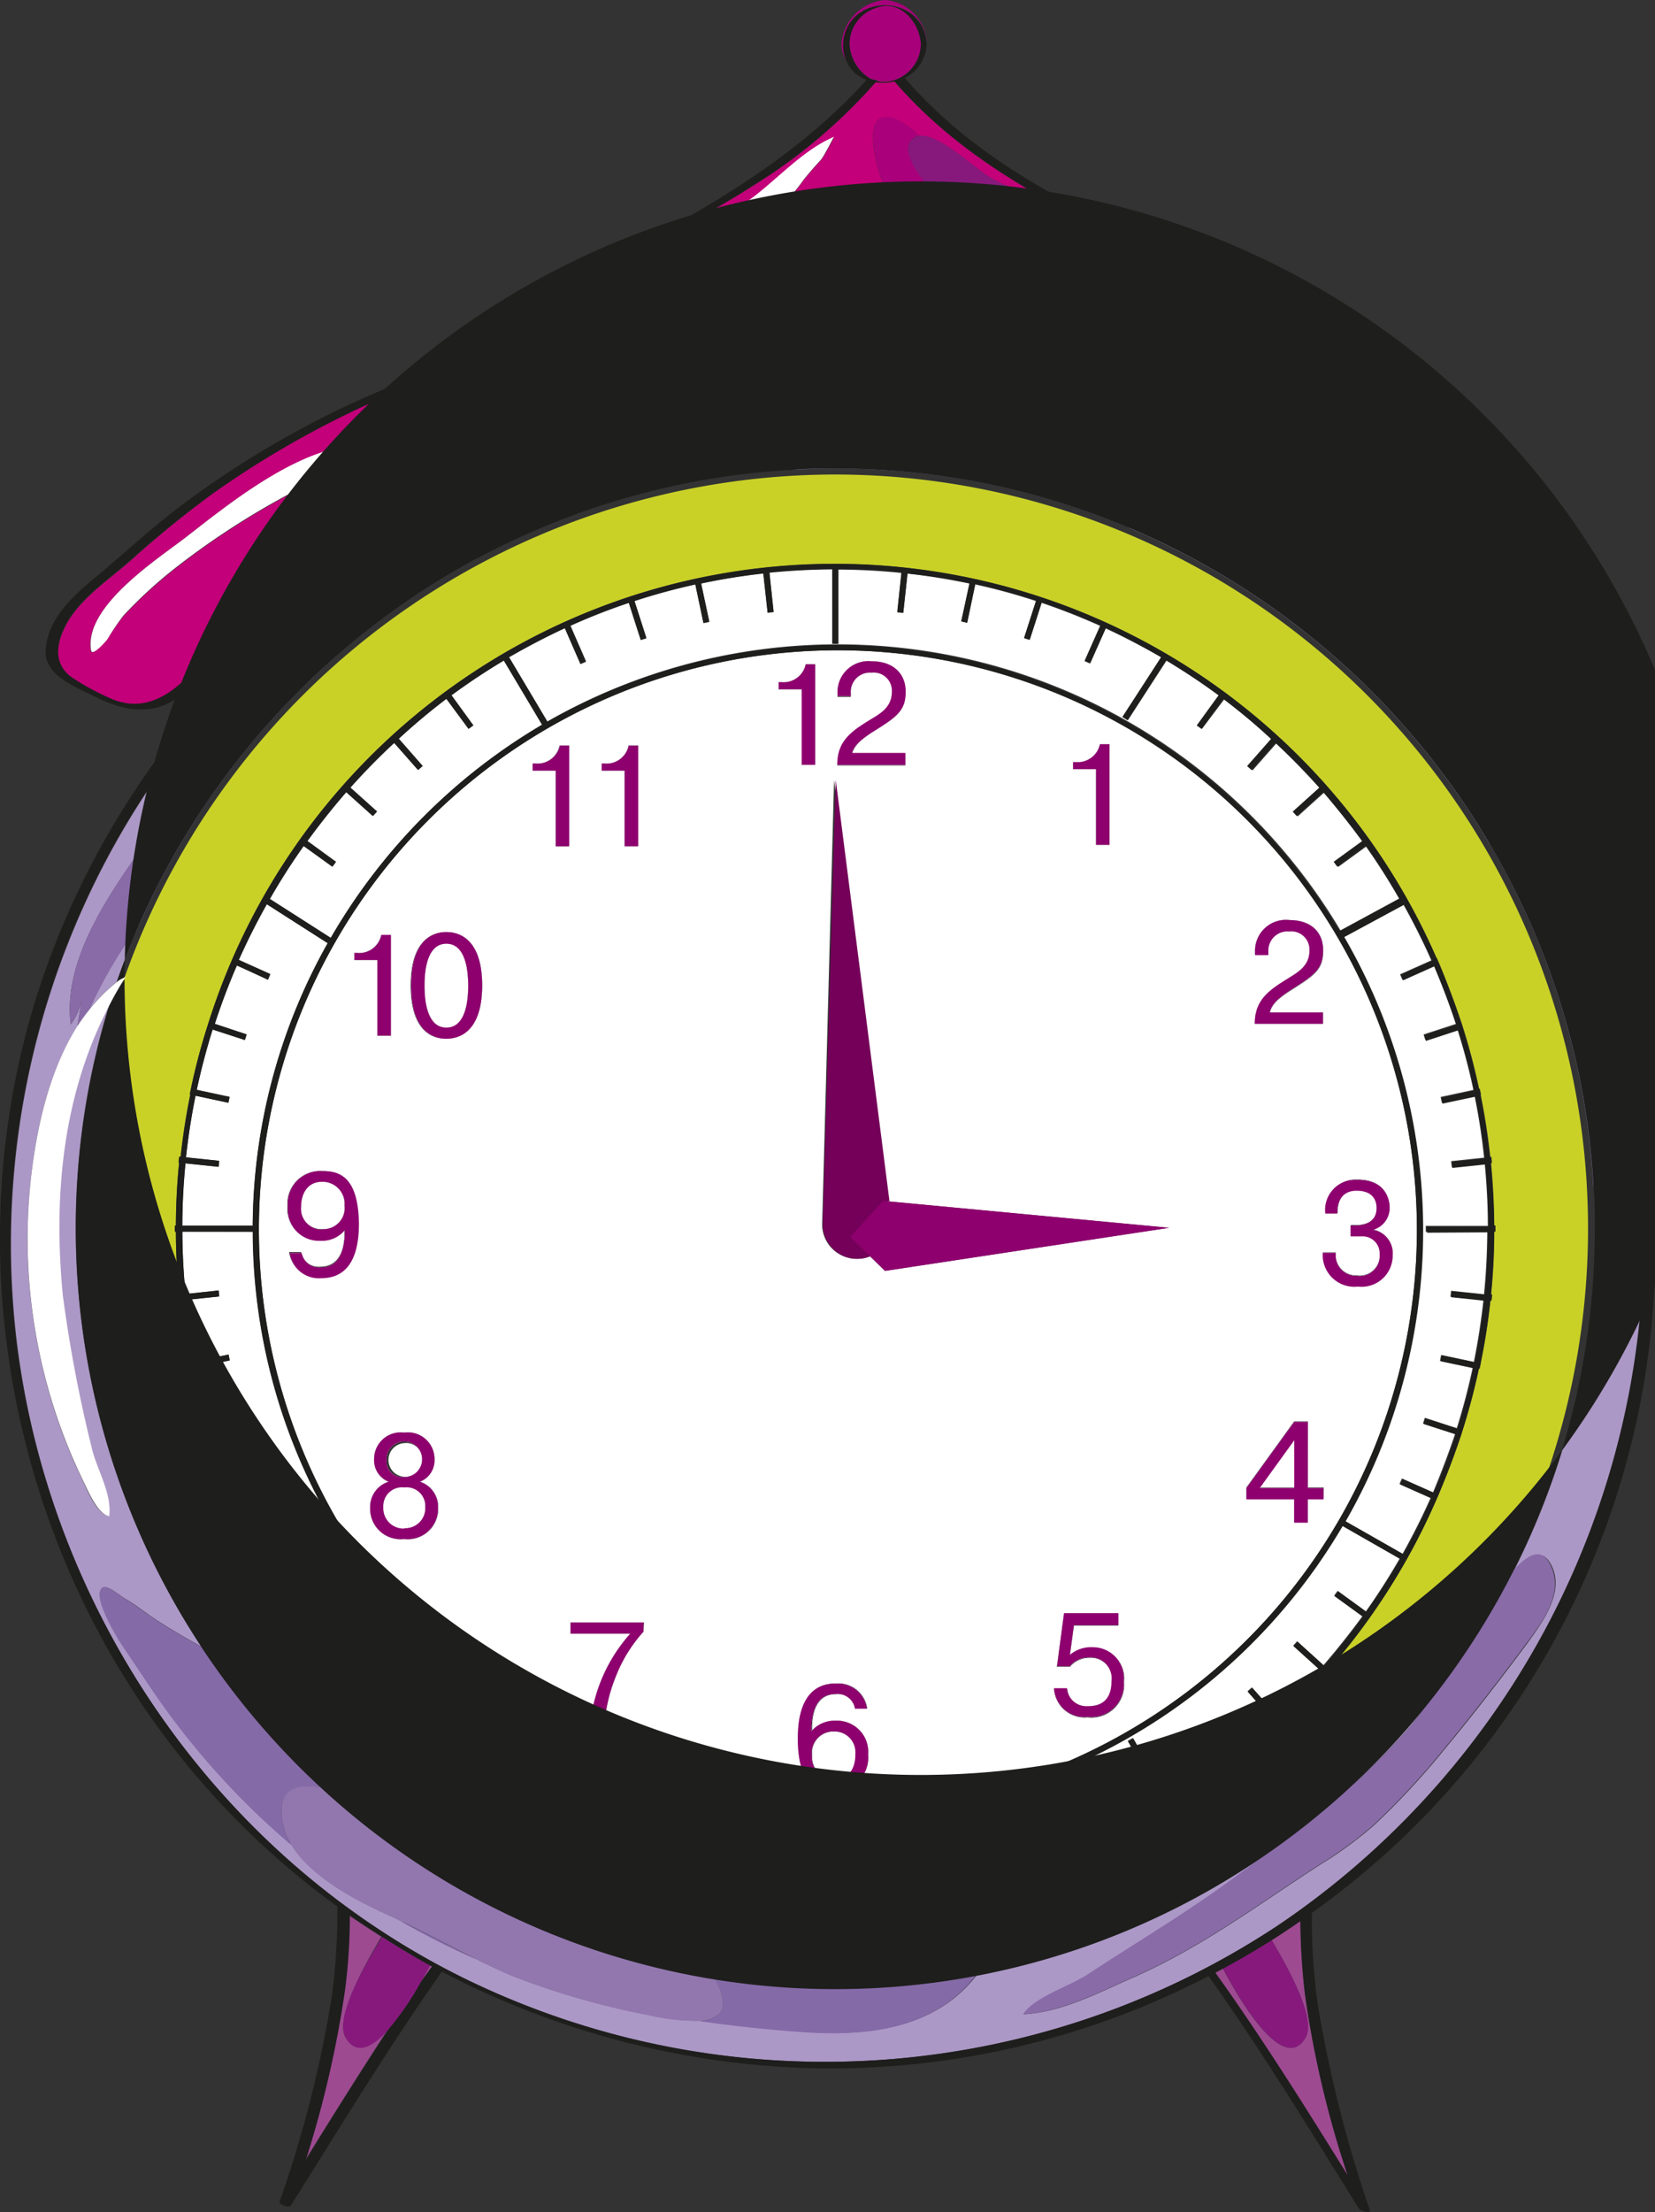 <svg xmlns="http://www.w3.org/2000/svg" viewBox="0 0 138.6 185.14"><rect x="0" y="0" width="138.6" height="185.14" fill="#333333" stroke="none"/><defs><style>.cls-1{fill:#9d4a91;}.cls-2{fill:#87197d;}.cls-3{fill:#ac98c6;}.cls-4{fill:#856aa8;}.cls-5{fill:#9277af;}.cls-6{fill:#896ba8;}.cls-7{fill:#fff;}.cls-8{fill:#c9d127;}.cls-9{fill:#8e006e;}.cls-10{fill:#740059;}.cls-11{fill:#c30079;}.cls-12{fill:#aa007b;}.cls-13{fill:#a8007b;}.cls-14{fill:#1e1e1c;}</style></defs><title>Ресурс 7clock2</title><g id="Слой_2" data-name="Слой 2"><g id="Layer_2" data-name="Layer 2"><path class="cls-1" d="M35.27,165.83c.3-.42.6-.84.91-1.26l-.17-.09Q35.64,165.17,35.27,165.83Z"/><path class="cls-1" d="M28.94,170.5c-.82-1.46,1.07-5.2,3-8.42-.91-.58-1.82-1.17-2.71-1.79a48.8,48.8,0,0,1-.41,6.3,88.83,88.83,0,0,1-3.3,14.24c2.31-3.72,4.63-7.42,7-11.06C31.14,171.43,29.8,172,28.94,170.5Z"/><path class="cls-2" d="M28.94,170.5c.86,1.52,2.2.93,3.65-.72a24.56,24.56,0,0,0,2.68-3.94q.37-.66.74-1.35c-1.38-.75-2.72-1.56-4-2.4C30,165.3,28.11,169,28.94,170.5Z"/><path class="cls-1" d="M108.9,160.76c-.79.55-1.59,1.09-2.41,1.6,1.89,3.16,3.65,6.72,2.85,8.14-1.5,2.66-4.47-1.13-6.93-5.76l-.64.34c3.93,5.5,7.53,11.24,11.11,17a84.39,84.39,0,0,1-3.61-15.26A55.16,55.16,0,0,1,108.9,160.76Z"/><path class="cls-2" d="M102.42,164.74c2.47,4.63,5.43,8.42,6.93,5.76.8-1.42-1-5-2.85-8.14Q104.5,163.62,102.42,164.74Z"/><path class="cls-3" d="M112.83,149.74a55.52,55.52,0,0,0,4.93-4.86,21,21,0,0,0,1.58-2.06A64.38,64.38,0,0,1,112.83,149.74Z"/><path class="cls-3" d="M91.36,39A68.66,68.66,0,0,0,1.43,112.47c2.86,22.78,17.17,43.35,38,53.35a68.79,68.79,0,0,0,67.55-4.64,68.83,68.83,0,0,0,28.77-73.6C130.14,65.22,113.33,46.37,91.36,39Zm-64,13.77a17.38,17.38,0,0,1,2.36-2c1.15-.8,3.1-2.12,4.56-1.33-1.35,1.88-3.52,2.8-5.51,3.84-.36.19-1.88,1.38-2.21.9S27.14,53,27.36,52.81ZM135,110.46l0,.55c0,.69-.09,1.39-.19,2.08l.19-2.08a39.33,39.33,0,0,0-1.5-11.83c.07,1.2.11,2.41.11,3.63a63.2,63.2,0,0,1-6.8,28.57c1.15-1.19,2.51-2.12,3.28,0s-1,4.51-2.2,6.17c-2.1,2.82-4.25,5.61-6.49,8.33l-.52.63a63.15,63.15,0,0,1-5.82,6.25,32.91,32.91,0,0,1-4.5,3.29c-5.1,3.29-9.83,6.86-15.5,9.37-3,1.31-6,2.94-9.31,3.15.84-1.4,4-2.39,5.36-3.31,4.24-2.79,8.34-5.19,12.49-8.26l2.93-2.18a63.26,63.26,0,0,1-24.72,10.46c-3.5,4.5-9.06,5.15-14.6,4.75-3-.22-5.83-.52-8.61-.93a17.36,17.36,0,0,1-4.22-.47A65,65,0,0,1,43,165.39c-1.06-.44-2.09-.93-3.11-1.44a62.93,62.93,0,0,1-6.33-3.2l-.7-.34c-2.62-1.16-6.7-3.19-8.42-6a64.61,64.61,0,0,1-12-13.48c-.75-1.12-1.52-2.24-2.26-3.37-.39-.59-2.58-4.15-1.54-4.71.41-.22,1.52.79,1.94,1,.9.52,1.72,1.21,2.6,1.77,1.21.78,2.46,1.5,3.72,2.2A63.49,63.49,0,0,1,9.13,84.13C5.23,91.59,4.4,100,5.22,108.41A115.28,115.28,0,0,0,7.61,121c.4,1.88,1.73,3.88,1.5,5.85-1-.12-1.8-2.15-2.15-2.88A46.4,46.4,0,0,1,2.6,98.52c.47-4.2,1.52-8.88,3.88-12.61l.37-2.23a5.62,5.62,0,0,1-.92,2.05c-.65-4.91,2.62-10,5.28-13.82a61.11,61.11,0,0,1,11.13-11.7c.34-.29,1.19-1.1,2.13-1.83A63.94,63.94,0,0,1,39.92,46.75,26,26,0,0,1,42,43.61c2.75-2.71,7.14-4,10.81-5a40.16,40.16,0,0,1,11.14-1.86c3.13,0,6.55-.72,9.66-.09,2.09.43,4.35.53,6.45,1.09l-.43-.27c3.27.29,14.68,1.52,14.88,6.68a64,64,0,0,1,30.26,26.49c.06-1.94,2.19-1.48,3.16-.53,1.37,1.34,2.18,3.54,2.83,5.29,1.46,4,2.07,8.14,3,12.23C135.71,95.58,136.36,102.43,135,110.46Z"/><path class="cls-3" d="M9.78,82.17q.83-2.41,1.84-4.73a37.17,37.17,0,0,0-4.16,7.08A14.51,14.51,0,0,1,9.78,82.17Z"/><path class="cls-4" d="M16.86,137.82c-1.26-.7-2.51-1.42-3.72-2.2-.88-.56-1.7-1.25-2.6-1.77-.42-.24-1.53-1.24-1.94-1-1,.56,1.15,4.13,1.54,4.71.75,1.13,1.51,2.25,2.26,3.37a64.61,64.61,0,0,0,12,13.48,5.4,5.4,0,0,1-.77-2.08c-.39-2.8,1.35-3,3.24-2.74A64.08,64.08,0,0,1,16.86,137.82Z"/><path class="cls-4" d="M59.85,165.62c.58,1,1,2.12.48,2.81a2.37,2.37,0,0,1-1.81.7c2.78.41,5.65.72,8.61.93,5.54.4,11.11-.25,14.6-4.75a63.19,63.19,0,0,1-21.88.31Z"/><path class="cls-4" d="M39.84,163.95c-2.11-1.06-4.18-2.2-6.33-3.2A62.93,62.93,0,0,0,39.84,163.95Z"/><path class="cls-5" d="M26.87,149.58c-1.9-.28-3.63-.07-3.24,2.74a5.4,5.4,0,0,0,.77,2.08c1.72,2.83,5.8,4.86,8.42,6l.7.34c2.15,1,4.22,2.14,6.33,3.2,1,.51,2,1,3.11,1.44a65,65,0,0,0,11.35,3.27,17.36,17.36,0,0,0,4.22.47,2.37,2.37,0,0,0,1.81-.7c.49-.68.1-1.8-.48-2.81A63.43,63.43,0,0,1,26.87,149.58Z"/><path class="cls-6" d="M126.74,131.39a63.79,63.79,0,0,1-7.4,11.44,21,21,0,0,1-1.58,2.06,55.52,55.52,0,0,1-4.93,4.86,64.2,64.2,0,0,1-6.38,5.11L103.53,157c-4.15,3.07-8.25,5.47-12.49,8.26-1.39.92-4.51,1.91-5.36,3.31,3.29-.21,6.35-1.84,9.31-3.15,5.67-2.5,10.41-6.08,15.5-9.37a32.91,32.91,0,0,0,4.5-3.29,63.15,63.15,0,0,0,5.82-6.25l.52-.63c2.23-2.72,4.39-5.51,6.49-8.33,1.23-1.66,3-3.94,2.2-6.17S127.89,130.2,126.74,131.39Z"/><path class="cls-5" d="M134.93,111l-.19,2.08C134.84,112.4,134.9,111.71,134.93,111Z"/><path class="cls-5" d="M130.76,75.4c-.64-1.76-1.45-4-2.83-5.29-1-.95-3.11-1.41-3.16.53a63.16,63.16,0,0,1,8.66,28.55,39.33,39.33,0,0,1,1.5,11.83l0-.55c1.37-8,.72-14.88-1.17-22.83C132.83,83.55,132.21,79.37,130.76,75.4Z"/><path class="cls-6" d="M11.21,71.91c-2.66,3.78-5.92,8.91-5.28,13.82a5.62,5.62,0,0,0,.92-2.05l-.37,2.23a16.82,16.82,0,0,1,1-1.39,37.17,37.17,0,0,1,4.16-7.08A63.83,63.83,0,0,1,24.48,58.38c-.95.73-1.79,1.55-2.13,1.83A61.11,61.11,0,0,0,11.21,71.91Z"/><path class="cls-6" d="M73.61,36.65c-3.11-.64-6.53.12-9.66.09A40.16,40.16,0,0,0,52.8,38.59c-3.66,1-8.06,2.31-10.81,5a26,26,0,0,0-2.07,3.14,63.14,63.14,0,0,1,26.44-7.44,1.17,1.17,0,0,1,0-.13c.86-1.86,6.15-1.84,7.68-1.93a40.83,40.83,0,0,1,6.12.58l-.14-.09C78,37.18,75.7,37.08,73.61,36.65Z"/><path class="cls-5" d="M79.63,37.48l.43.27.14.09a40.83,40.83,0,0,0-6.12-.58c-1.53.09-6.82.07-7.68,1.93a1.17,1.17,0,0,0,0,.13c1.18-.07,2.37-.11,3.57-.11a63.25,63.25,0,0,1,24.58,4.94C94.31,39,82.9,37.77,79.63,37.48Z"/><polygon class="cls-7" points="108.39 124.49 108.39 120.44 105.5 124.49 108.39 124.49"/><path class="cls-7" d="M33.86,120.77a1.41,1.41,0,1,0,1.49,1.4A1.33,1.33,0,0,0,33.86,120.77Z"/><path class="cls-7" d="M37.38,78.94c-1.36,0-1.83,1.6-1.83,3.51S36,86,37.38,86s1.83-1.6,1.83-3.51S38.74,78.94,37.38,78.94Z"/><path class="cls-7" d="M37.81,58.18l1.83,2.52-.4.29-1.83-2.52q-2.1,1.58-4,3.35l2,2.28-.37.33-2-2.27q-1.92,1.78-3.68,3.75l2.23,2-.34.37-2.23-2q-1.73,2-3.26,4.1l2.39,1.74-.29.4L25.43,70.8q-1.52,2.14-2.83,4.43l5.1,3.26a49.35,49.35,0,0,1,17.7-17.85L42.2,55.27Q39.93,56.62,37.81,58.18Z"/><path class="cls-7" d="M26.94,98.86c-1.24,0-1.76,1-1.76,2.08A1.74,1.74,0,0,0,27,102.86a1.77,1.77,0,0,0,1.85-2A1.86,1.86,0,0,0,26.94,98.86Z"/><path class="cls-7" d="M42.62,150.61q2.27,1.33,4.68,2.44l1.3-2.93.46.2-1.31,2.93q2.39,1.08,4.9,1.93l1-3.09.47.16-1,3.09q2.49.82,5.09,1.39l.68-3.21.49.1-.68,3.21q2.56.54,5.21.84l.34-3.27.5.05-.34,3.27q2.6.27,5.27.28v-6.12a48.7,48.7,0,0,1-24.23-6.7Z"/><path class="cls-7" d="M70.17,54.42a48.49,48.49,0,1,0,48.49,48.49A48.55,48.55,0,0,0,70.17,54.42Zm19.69,9.36h.25a1.9,1.9,0,0,0,2-1.5h.8V70.7H91.79V64.37H89.86ZM73,56.29A1.61,1.61,0,0,0,71.25,58v.32H70.14V58A2.59,2.59,0,0,1,73,55.34c1.72,0,2.82.94,2.82,2.55S75.1,60,73.14,61.22c-1.14.72-1.61,1.23-1.77,1.84h4.45v1h-5.7c0-2,1.21-2.8,2.85-3.84.7-.44,1.72-1,1.72-2.27A1.52,1.52,0,0,0,73,56.29ZM50.39,63.9h.25a1.89,1.89,0,0,0,2-1.51h.8v8.43H52.31V64.49H50.39ZM29.67,79.75h.25a1.89,1.89,0,0,0,2-1.5h.8v8.42H31.6V80.34H29.67Zm-2.85,27.14a2.45,2.45,0,0,1-2.61-2.11h1A1.49,1.49,0,0,0,26.84,106c1.75,0,2.06-1.79,2-3.12h0a2.5,2.5,0,0,1-2.06.89,2.61,2.61,0,0,1-2.71-2.84A2.74,2.74,0,0,1,27,98c1.44,0,3,.52,3,4.36C30,106.33,28.14,106.89,26.83,106.89Zm7,21.91A2.54,2.54,0,0,1,31,126.16,2.2,2.2,0,0,1,32.55,124a1.92,1.92,0,0,1-1.22-1.85,2.23,2.23,0,0,1,2.53-2.26,2.23,2.23,0,0,1,2.53,2.26A1.92,1.92,0,0,1,35.17,124a2.2,2.2,0,0,1,1.53,2.18A2.54,2.54,0,0,1,33.86,128.8Zm3.52-41.87c-.62,0-2.95-.14-2.95-4.46S36.75,78,37.38,78s3,.15,3,4.47S38,86.92,37.38,86.92Zm10.29-16.1H46.54V64.49H44.61V63.9h.25a1.9,1.9,0,0,0,2-1.51h.79Zm6.26,65.72a12.14,12.14,0,0,0-2.33,3.78,13.43,13.43,0,0,0-.93,3.87h-1.2a13.66,13.66,0,0,1,1-3.78,13.39,13.39,0,0,1,2.35-3.7h-5v-.95h6.15ZM65.21,57.09h.26a1.89,1.89,0,0,0,2-1.5h.79V64H67.14V57.69H65.21Zm4.63,92.72c-1.85,0-3-1-3-4.36,0-4.5,2.43-4.57,3.18-4.57a2.44,2.44,0,0,1,2.61,2.1h-1a1.48,1.48,0,0,0-1.61-1.2c-1.76,0-2.06,1.79-2,3.12h0A2.52,2.52,0,0,1,70,144a2.61,2.61,0,0,1,2.71,2.83A2.74,2.74,0,0,1,69.84,149.81Zm21.27-6.09a2.56,2.56,0,0,1-2.84-2.4h1.11a1.63,1.63,0,0,0,1.73,1.5c.57,0,2-.11,2-2.08a1.76,1.76,0,0,0-1.85-2,2.1,2.1,0,0,0-1.65.74H88.51l.59-4.44h4.55v1H89.94l-.34,2.49a2.71,2.71,0,0,1,1.9-.64,2.59,2.59,0,0,1,2.64,2.88A2.75,2.75,0,0,1,91.11,143.73Zm-17-37.37-1.26-1.23a2.79,2.79,0,0,1-1,.22,2.89,2.89,0,0,1-3-2.8l1-37.26,4.5,35.26,23.49,2.21Zm36.73,19.08h-1.32v1.95h-1.14v-1.95h-4v-.95l4-5.53h1.15v5.53h1.32Zm2.85-26.72c2.34,0,2.67,1.65,2.67,2.32A1.9,1.9,0,0,1,115,102.9v0a2,2,0,0,1,1.63,2.13,2.6,2.6,0,0,1-2.9,2.6,2.65,2.65,0,0,1-2.95-2.82h1.08c0,.1,0,.18,0,.28a1.7,1.7,0,0,0,1.76,1.64,1.67,1.67,0,0,0,1.92-1.78,1.43,1.43,0,0,0-1.54-1.52h-.87v-.91h.34c.36,0,1.84,0,1.84-1.46,0-.66-.34-1.45-1.66-1.45-.39,0-1.65.06-1.63,1.91h-1A2.52,2.52,0,0,1,113.7,98.72Zm-5.75-20.81a1.61,1.61,0,0,0-1.74,1.67v.31H105.1v-.25A2.58,2.58,0,0,1,108,77c1.72,0,2.82.93,2.82,2.55s-.75,2.08-2.71,3.33c-1.14.72-1.61,1.23-1.76,1.84h4.45v.95h-5.71c0-2,1.22-2.8,2.86-3.84.7-.45,1.72-1,1.72-2.28A1.53,1.53,0,0,0,107.95,77.91Z"/><path class="cls-7" d="M70.19,151.9V158q2.67,0,5.27-.28l-.34-3.27.5-.05.34,3.27q2.65-.29,5.21-.84l-.68-3.21.49-.1.68,3.2q2.59-.57,5.08-1.39l-1-3.09.48-.15,1,3.08q2.51-.85,4.91-1.93l-1.3-2.93.46-.2,1.3,2.92q2.4-1.11,4.67-2.43l-2.82-4.91.43-.25,2.82,4.9q2.26-1.35,4.39-2.91l-1.82-2.5.4-.29,1.81,2.49q2.1-1.57,4-3.34l-2-2.25.37-.33,2,2.25q1.92-1.78,3.67-3.74l-2.21-2,.33-.37,2.21,2q1.72-2,3.26-4.1l-2.37-1.72.29-.4,2.37,1.72q1.51-2.13,2.82-4.41l-4.83-2.76A49,49,0,0,1,70.19,151.9Z"/><path class="cls-7" d="M15.27,103.07q0,2.64.27,5.22l2.77-.3.05.5-2.77.29q.28,2.62.8,5.16l2.75-.59.1.49-2.75.59Q17,117,17.82,119.5l2.69-.88.15.47L18,120q.81,2.5,1.85,4.89l2.61-1.16.2.46L20,125.32q1.07,2.41,2.36,4.7l5.3-2.74a48.69,48.69,0,0,1-6.5-24.2Z"/><path class="cls-7" d="M112.07,72.55l-.29-.4,2.38-1.73q-1.53-2.13-3.26-4.1l-2.22,2-.33-.37,2.22-2q-1.75-2-3.67-3.75l-2,2.27-.37-.33,2-2.27q-1.94-1.77-4-3.35L100.66,61l-.4-.29,1.83-2.52q-2.12-1.56-4.39-2.92l-3.24,5L94,60l3.23-5Q95,53.7,92.6,52.59l-1.31,2.94-.46-.2,1.31-2.95q-2.4-1.08-4.91-1.93l-1,3.11-.47-.15,1-3.11q-2.49-.82-5.09-1.39L81,52.13,80.5,52l.69-3.23Q78.63,48.26,76,48l-.35,3.3-.5-.05.35-3.3q-2.61-.27-5.29-.28v6.21h-.5V47.62q-2.67,0-5.27.28l.35,3.3-.5.05L63.92,48q-2.65.29-5.21.84L59.4,52l-.49.1-.68-3.23q-2.59.57-5.1,1.39l1,3.11-.47.15-1-3.11q-2.51.85-4.9,1.92l1.31,3-.46.2-1.31-3Q44.9,53.69,42.63,55l3.21,5.38A49,49,0,0,1,112.3,77.93l5-2.71Q116,73,114.45,70.82Z"/><path class="cls-7" d="M33.86,124.45a1.57,1.57,0,0,0-1.76,1.65,1.76,1.76,0,1,0,3.51,0A1.57,1.57,0,0,0,33.86,124.45Z"/><path class="cls-7" d="M124.6,102.59c0-1.75-.1-3.49-.26-5.21l-2.76.29-.05-.5,2.76-.29q-.28-2.62-.8-5.17l-2.74.58-.1-.49,2.74-.59c-.36-1.71-.81-3.4-1.33-5.05l-2.69.88-.15-.47,2.7-.88q-.81-2.5-1.85-4.89L117.45,82l-.2-.46,2.62-1.17q-1.07-2.4-2.35-4.69l-5,2.7a48.92,48.92,0,0,1,.11,48.9l4.83,2.75q1.28-2.28,2.35-4.68l-2.61-1.16.2-.46,2.61,1.16q1-2.39,1.85-4.89l-2.69-.87.15-.48,2.68.87q.78-2.48,1.33-5.06l-2.74-.58.1-.49,2.74.58c.34-1.69.61-3.42.8-5.16l-2.76-.29.05-.5,2.76.29q.25-2.58.27-5.22h-5.15v-.5Z"/><path class="cls-7" d="M69.87,144.91a1.78,1.78,0,0,0-1.85,2,1.86,1.86,0,0,0,1.88,2c1.24,0,1.76-1,1.76-2.08A1.75,1.75,0,0,0,69.87,144.91Z"/><path class="cls-7" d="M20,80.33l2.63,1.17-.2.46-2.63-1.17q-1,2.39-1.85,4.89l2.7.88-.15.47-2.7-.88q-.78,2.48-1.33,5.05l2.75.59-.1.49-2.75-.59q-.52,2.54-.8,5.16l2.78.29-.05.5-2.78-.29q-.25,2.58-.26,5.22h5.91a48.69,48.69,0,0,1,6.28-23.64l-5.1-3.26Q21.08,77.93,20,80.33Z"/><path class="cls-7" d="M27.93,127.71l-5.3,2.74q1.31,2.27,2.81,4.39l2.38-1.72.29.4-2.38,1.73q1.54,2.13,3.27,4.1l2.22-2,.33.37-2.22,2q1.75,2,3.68,3.75l2-2.25.37.33-2,2.26q1.94,1.77,4,3.35l1.82-2.5.4.29-1.82,2.5q2.11,1.55,4.37,2.9L45,144.94A49.38,49.38,0,0,1,27.93,127.71Z"/><path class="cls-8" d="M69.93,39.71A63.21,63.21,0,0,0,10.45,81.76l0,0-.1.16A63.1,63.1,0,1,0,69.93,39.71Zm50.39,40.43.2.46h0q1,2.41,1.86,4.94h0l.15.47h0q.79,2.5,1.34,5.1h.06l.1.49H124q.52,2.57.81,5.22h.09l.05.5h-.08q.25,2.6.27,5.26h.1v.5h-.1q0,2.66-.27,5.27h.09l-.05.5h-.09q-.28,2.64-.81,5.21H124l-.1.49h-.06q-.56,2.6-1.35,5.11h0l-.15.48h0q-.82,2.53-1.87,4.94h0l-.2.46h0a54.95,54.95,0,0,1-100.73,0h0l-.2-.46h0q-1-2.41-1.87-4.94h0l-.15-.47h0q-.79-2.5-1.34-5.11h-.06l-.1-.49h.06q-.52-2.57-.81-5.21H15l-.05-.5H15q-.25-2.6-.27-5.27h-.09v-.5h.09q0-2.67.27-5.27H15l.05-.5h.07q.28-2.65.81-5.21h-.05l.1-.49h0q.55-2.6,1.34-5.1h0l.15-.47h0a55,55,0,0,1,102.83-5.38Z"/><path class="cls-7" d="M65.47,57.09h-.26v.59h1.93V64h1.13V55.59h-.79A1.89,1.89,0,0,1,65.47,57.09Z"/><path class="cls-9" d="M65.47,57.09h-.26v.59h1.93V64h1.13V55.59h-.79A1.89,1.89,0,0,1,65.47,57.09Z"/><path class="cls-7" d="M73.14,61.22c2-1.25,2.71-1.76,2.71-3.33S74.75,55.34,73,55.34A2.59,2.59,0,0,0,70.14,58v.25h1.11V58A1.61,1.61,0,0,1,73,56.29a1.52,1.52,0,0,1,1.69,1.61c0,1.29-1,1.83-1.72,2.27-1.64,1-2.87,1.81-2.85,3.84h5.7v-1H71.36C71.52,62.45,72,61.94,73.14,61.22Z"/><path class="cls-9" d="M73.14,61.22c2-1.25,2.71-1.76,2.71-3.33S74.75,55.34,73,55.34A2.59,2.59,0,0,0,70.14,58v.25h1.11V58A1.61,1.61,0,0,1,73,56.29a1.52,1.52,0,0,1,1.69,1.61c0,1.29-1,1.83-1.72,2.27-1.64,1-2.87,1.81-2.85,3.84h5.7v-1H71.36C71.52,62.45,72,61.94,73.14,61.22Z"/><path class="cls-7" d="M44.86,63.9h-.25v.59h1.93v6.33h1.13V62.4h-.79A1.9,1.9,0,0,1,44.86,63.9Z"/><path class="cls-9" d="M44.86,63.9h-.25v.59h1.93v6.33h1.13V62.4h-.79A1.9,1.9,0,0,1,44.86,63.9Z"/><path class="cls-7" d="M50.64,63.9h-.25v.59h1.92v6.33h1.14V62.4h-.8A1.89,1.89,0,0,1,50.64,63.9Z"/><path class="cls-9" d="M50.64,63.9h-.25v.59h1.92v6.33h1.14V62.4h-.8A1.89,1.89,0,0,1,50.64,63.9Z"/><path class="cls-7" d="M29.93,79.75h-.25v.59H31.6v6.33h1.14V78.24h-.8A1.89,1.89,0,0,1,29.93,79.75Z"/><path class="cls-9" d="M29.93,79.75h-.25v.59H31.6v6.33h1.14V78.24h-.8A1.89,1.89,0,0,1,29.93,79.75Z"/><path class="cls-7" d="M37.38,78c-.62,0-2.95.15-2.95,4.47s2.33,4.46,2.95,4.46,3-.14,3-4.46S38,78,37.38,78Zm0,8c-1.36,0-1.83-1.6-1.83-3.51s.47-3.51,1.83-3.51,1.83,1.6,1.83,3.51S38.74,86,37.38,86Z"/><path class="cls-9" d="M37.38,78c-.62,0-2.95.15-2.95,4.47s2.33,4.46,2.95,4.46,3-.14,3-4.46S38,78,37.38,78Zm0,8c-1.36,0-1.83-1.6-1.83-3.51s.47-3.51,1.83-3.51,1.83,1.6,1.83,3.51S38.74,86,37.38,86Z"/><path class="cls-7" d="M27,98a2.74,2.74,0,0,0-2.89,3,2.61,2.61,0,0,0,2.71,2.84,2.5,2.5,0,0,0,2.06-.89h0c0,1.33-.29,3.12-2,3.12a1.49,1.49,0,0,1-1.61-1.21h-1a2.45,2.45,0,0,0,2.61,2.11c1.31,0,3.18-.56,3.18-4.57C30,98.47,28.43,98,27,98Zm0,4.9a1.74,1.74,0,0,1-1.78-1.92c0-1.06.52-2.08,1.76-2.08a1.86,1.86,0,0,1,1.88,2A1.77,1.77,0,0,1,27,102.86Z"/><path class="cls-9" d="M27,98a2.74,2.74,0,0,0-2.89,3,2.61,2.61,0,0,0,2.71,2.84,2.5,2.5,0,0,0,2.06-.89h0c0,1.33-.29,3.12-2,3.12a1.49,1.49,0,0,1-1.61-1.21h-1a2.45,2.45,0,0,0,2.61,2.11c1.31,0,3.18-.56,3.18-4.57C30,98.47,28.43,98,27,98Zm0,4.9a1.74,1.74,0,0,1-1.78-1.92c0-1.06.52-2.08,1.76-2.08a1.86,1.86,0,0,1,1.88,2A1.77,1.77,0,0,1,27,102.86Z"/><path class="cls-7" d="M35.17,124a1.92,1.92,0,0,0,1.22-1.85,2.23,2.23,0,0,0-2.53-2.26,2.23,2.23,0,0,0-2.53,2.26A1.92,1.92,0,0,0,32.55,124,2.2,2.2,0,0,0,31,126.16a2.54,2.54,0,0,0,2.84,2.63,2.54,2.54,0,0,0,2.84-2.63A2.2,2.2,0,0,0,35.17,124Zm-2.8-1.81a1.49,1.49,0,1,1,1.49,1.42A1.33,1.33,0,0,1,32.37,122.17Zm1.49,5.73a1.7,1.7,0,0,1-1.76-1.79,1.57,1.57,0,0,1,1.76-1.65,1.57,1.57,0,0,1,1.76,1.65A1.69,1.69,0,0,1,33.86,127.89Z"/><path class="cls-9" d="M35.17,124a1.92,1.92,0,0,0,1.22-1.85,2.23,2.23,0,0,0-2.53-2.26,2.23,2.23,0,0,0-2.53,2.26A1.92,1.92,0,0,0,32.55,124,2.2,2.2,0,0,0,31,126.16a2.54,2.54,0,0,0,2.84,2.63,2.54,2.54,0,0,0,2.84-2.63A2.2,2.2,0,0,0,35.17,124Zm-2.8-1.81a1.49,1.49,0,1,1,1.49,1.42A1.33,1.33,0,0,1,32.37,122.17Zm1.49,5.73a1.7,1.7,0,0,1-1.76-1.79,1.57,1.57,0,0,1,1.76-1.65,1.57,1.57,0,0,1,1.76,1.65A1.69,1.69,0,0,1,33.86,127.89Z"/><path class="cls-7" d="M47.78,136.72h5a13.39,13.39,0,0,0-2.35,3.7,13.66,13.66,0,0,0-1,3.78h1.2a13.43,13.43,0,0,1,.93-3.87,12.14,12.14,0,0,1,2.33-3.78v-.77H47.78Z"/><path class="cls-9" d="M47.78,136.72h5a13.39,13.39,0,0,0-2.35,3.7,13.66,13.66,0,0,0-1,3.78h1.2a13.43,13.43,0,0,1,.93-3.87,12.14,12.14,0,0,1,2.33-3.78v-.77H47.78Z"/><path class="cls-7" d="M70,144a2.52,2.52,0,0,0-2.06.89h0c0-1.32.29-3.12,2-3.12A1.48,1.48,0,0,1,71.6,143h1a2.44,2.44,0,0,0-2.61-2.1c-.74,0-3.18.07-3.18,4.57,0,3.38,1.16,4.36,3,4.36a2.74,2.74,0,0,0,2.89-3A2.61,2.61,0,0,0,70,144Zm-.13,4.9a1.86,1.86,0,0,1-1.88-2,1.78,1.78,0,0,1,1.85-2,1.75,1.75,0,0,1,1.79,1.92C71.65,147.89,71.14,148.91,69.9,148.91Z"/><path class="cls-9" d="M70,144a2.52,2.52,0,0,0-2.06.89h0c0-1.32.29-3.12,2-3.12A1.48,1.48,0,0,1,71.6,143h1a2.44,2.44,0,0,0-2.61-2.1c-.74,0-3.18.07-3.18,4.57,0,3.38,1.16,4.36,3,4.36a2.74,2.74,0,0,0,2.89-3A2.61,2.61,0,0,0,70,144Zm-.13,4.9a1.86,1.86,0,0,1-1.88-2,1.78,1.78,0,0,1,1.85-2,1.75,1.75,0,0,1,1.79,1.92C71.65,147.89,71.14,148.91,69.9,148.91Z"/><path class="cls-7" d="M91.5,137.85a2.71,2.71,0,0,0-1.9.64l.34-2.49h3.72v-1H89.11l-.59,4.44h1.06a2.1,2.1,0,0,1,1.65-.74,1.76,1.76,0,0,1,1.85,2c0,2-1.4,2.08-2,2.08a1.63,1.63,0,0,1-1.73-1.5H88.27a2.56,2.56,0,0,0,2.84,2.4,2.75,2.75,0,0,0,3-3A2.59,2.59,0,0,0,91.5,137.85Z"/><path class="cls-9" d="M91.5,137.85a2.71,2.71,0,0,0-1.9.64l.34-2.49h3.72v-1H89.11l-.59,4.44h1.06a2.1,2.1,0,0,1,1.65-.74,1.76,1.76,0,0,1,1.85,2c0,2-1.4,2.08-2,2.08a1.63,1.63,0,0,1-1.73-1.5H88.27a2.56,2.56,0,0,0,2.84,2.4,2.75,2.75,0,0,0,3-3A2.59,2.59,0,0,0,91.5,137.85Z"/><path class="cls-7" d="M109.53,119h-1.15l-4,5.53v.95h4v1.95h1.14v-1.95h1.32v-.95h-1.32Zm-1.14,5.53H105.5l2.89-4Z"/><path class="cls-9" d="M109.53,119h-1.15l-4,5.53v.95h4v1.95h1.14v-1.95h1.32v-.95h-1.32Zm-1.14,5.53H105.5l2.89-4Z"/><path class="cls-7" d="M115,102.92v0a1.9,1.9,0,0,0,1.38-1.86c0-.67-.33-2.32-2.67-2.32a2.52,2.52,0,0,0-2.72,2.82h1c0-1.86,1.24-1.91,1.63-1.91,1.33,0,1.66.79,1.66,1.45,0,1.44-1.48,1.46-1.84,1.46h-.34v.91H114a1.43,1.43,0,0,1,1.54,1.52,1.67,1.67,0,0,1-1.92,1.78,1.7,1.7,0,0,1-1.76-1.64c0-.1,0-.18,0-.28h-1.08a2.65,2.65,0,0,0,2.95,2.82,2.6,2.6,0,0,0,2.9-2.6A2,2,0,0,0,115,102.92Z"/><path class="cls-9" d="M115,102.92v0a1.9,1.9,0,0,0,1.38-1.86c0-.67-.33-2.32-2.67-2.32a2.52,2.52,0,0,0-2.72,2.82h1c0-1.86,1.24-1.91,1.63-1.91,1.33,0,1.66.79,1.66,1.45,0,1.44-1.48,1.46-1.84,1.46h-.34v.91H114a1.43,1.43,0,0,1,1.54,1.52,1.67,1.67,0,0,1-1.92,1.78,1.7,1.7,0,0,1-1.76-1.64c0-.1,0-.18,0-.28h-1.08a2.65,2.65,0,0,0,2.95,2.82,2.6,2.6,0,0,0,2.9-2.6A2,2,0,0,0,115,102.92Z"/><path class="cls-7" d="M108.09,82.84c2-1.25,2.71-1.76,2.71-3.33S109.71,77,108,77a2.58,2.58,0,0,0-2.89,2.68v.25h1.11v-.31a1.61,1.61,0,0,1,1.74-1.67,1.53,1.53,0,0,1,1.7,1.61c0,1.29-1,1.83-1.72,2.28-1.64,1-2.86,1.8-2.86,3.84h5.71v-.95h-4.45C106.48,84.07,107,83.56,108.09,82.84Z"/><path class="cls-9" d="M108.09,82.84c2-1.25,2.71-1.76,2.71-3.33S109.71,77,108,77a2.58,2.58,0,0,0-2.89,2.68v.25h1.11v-.31a1.61,1.61,0,0,1,1.74-1.67,1.53,1.53,0,0,1,1.7,1.61c0,1.29-1,1.83-1.72,2.28-1.64,1-2.86,1.8-2.86,3.84h5.71v-.95h-4.45C106.48,84.07,107,83.56,108.09,82.84Z"/><path class="cls-7" d="M90.12,63.78h-.25v.59h1.92V70.7h1.13V62.28h-.8A1.9,1.9,0,0,1,90.12,63.78Z"/><path class="cls-9" d="M90.12,63.78h-.25v.59h1.92V70.7h1.13V62.28h-.8A1.9,1.9,0,0,1,90.12,63.78Z"/><path class="cls-10" d="M68.9,102.55a2.89,2.89,0,0,0,3,2.8,2.79,2.79,0,0,0,1-.22l-1.65-1.61,2.75-3,.49,0-4.5-35.26Z"/><polygon class="cls-9" points="73.95 100.5 71.21 103.52 72.86 105.13 74.12 106.36 97.94 102.75 74.45 100.54 73.95 100.5"/><path class="cls-11" d="M73.62,24.62v.62c.63,0,1.26.07,1.89.11V21.92L73.62,22Z"/><path class="cls-11" d="M73.46,6.73l0,.05a2.44,2.44,0,0,0,1.39-.05,3.69,3.69,0,0,1-.68.06A3.8,3.8,0,0,1,73.46,6.73Z"/><path class="cls-11" d="M74.91,6.82a4.17,4.17,0,0,1-1.58.07,45.41,45.41,0,0,1-8.85,7.75c-2.88,1.91-5.89,3.62-8.93,5.27q-3.07,1.66-6.18,3.27s2.15-.06,2.69-.09l3.4-.23c7.12-.5,14.24-1.17,21.38-1.38a204.21,204.21,0,0,1,21.82.64C89.93,18.12,81.23,14.13,74.91,6.82Zm-6.13,6.54c-.53.58-1,1.11-1.48,1.71A13.49,13.49,0,0,1,63.12,19c-1,.51-2.59,1.4-3.73,1-.2-1.14,2-2.28,2.77-2.76,2.61-1.71,4.82-4.48,7.7-5.71C69.84,11.47,69,13.14,68.78,13.36Zm13.71,1.22c1.64,1.14,4,1.61,5.51,2.87.82.7.25,1.08-.61,1.3.13.55-.72.81-1.55,1-.42.1-.83.18-1.11.27a8.58,8.58,0,0,1-6.17-.29,8.68,8.68,0,0,1-4.94-5.32c-.37-1.28-1.42-5.36,1.29-4.48A6.94,6.94,0,0,1,77,11.39C78.39,11.1,81.43,13.85,82.49,14.58Z"/><path class="cls-12" d="M85.66,19l-.6,0a7.46,7.46,0,0,1-3.84-.27c-1.31-.62-7.25-6.22-4.36-7.36l.14,0a6.94,6.94,0,0,0-2.08-1.45c-2.71-.88-1.66,3.2-1.29,4.48a8.68,8.68,0,0,0,4.94,5.32,8.58,8.58,0,0,0,6.17.29c.28-.09.69-.17,1.11-.27.83-.19,1.67-.45,1.55-1A11.21,11.21,0,0,1,85.66,19Z"/><path class="cls-2" d="M82.49,14.58c-1.06-.74-4.1-3.48-5.49-3.19l-.14,0c-2.89,1.14,3,6.74,4.36,7.36a7.46,7.46,0,0,0,3.84.27l.6,0a11.21,11.21,0,0,0,1.73-.25c.86-.22,1.42-.6.61-1.3C86.52,16.19,84.14,15.72,82.49,14.58Z"/><path class="cls-7" d="M59.38,19.94c1.14.43,2.71-.47,3.73-1a13.49,13.49,0,0,0,4.18-3.89c.48-.6.95-1.13,1.48-1.71.2-.22,1.06-1.89,1.07-1.89-2.88,1.23-5.09,4-7.7,5.71C61.42,17.66,59.18,18.8,59.38,19.94Z"/><path class="cls-13" d="M77.41,4.69c0,.08-.06.17-.1.25C77.35,4.86,77.37,4.78,77.41,4.69Z"/><path class="cls-13" d="M74.13,0a4,4,0,0,0-3.66,3.68A2.59,2.59,0,0,0,70.84,5a3.23,3.23,0,0,1-.19-1.32c.24-4.35,6.69-4.32,7,0A3.86,3.86,0,0,0,74.13,0Z"/><path class="cls-13" d="M73.28.68a3.19,3.19,0,0,0-2.14,3A3.6,3.6,0,0,0,72.9,6.58a4.11,4.11,0,0,0,.56.15,3.8,3.8,0,0,0,.67.06,3.69,3.69,0,0,0,.68-.06L75,6.67a3.25,3.25,0,0,0,2.14-3C77,1.88,75.4-.15,73.28.68Z"/><path class="cls-13" d="M77.6,3.79a3.81,3.81,0,0,1-.1.63A2.77,2.77,0,0,0,77.6,3.79Z"/><path class="cls-11" d="M129.07,47a78.22,78.22,0,0,0-17.44-12,94.55,94.55,0,0,0-41.56-9.47,95.44,95.44,0,0,0-36,6.88,79.7,79.7,0,0,0-16.16,8.83A86.61,86.61,0,0,0,11,46.87c-1.76,1.56-3.95,3-5.22,5-1,1.64-1.56,3.75.45,5a21.09,21.09,0,0,0,3.28,1.73c3.54,1.34,6.07-1.64,8.09-4A69.33,69.33,0,0,1,31.12,42.12a67.48,67.48,0,0,1,32.6-11.9,69.06,69.06,0,0,1,36,6.73,67.67,67.67,0,0,1,14.86,9.76,61.58,61.58,0,0,1,7,7.08c2.27,2.76,4.15,6.64,8.47,5.76,3-.61,6.14-3.4,4.46-6.71C133.18,50.42,131.05,48.81,129.07,47ZM23.79,41.61a66.11,66.11,0,0,0-9.33,6.14,38.06,38.06,0,0,0-4.11,3.8A19.06,19.06,0,0,0,9,53.48c-.06.09-1.3,1.5-1.4,1C7,50.78,13.13,46.84,15.52,45c3.8-2.93,10.39-8.36,15.67-7.62C29.77,39.38,25.92,40.43,23.79,41.61ZM131.85,57.07c-.09.09-.17.17-.27.26a2.7,2.7,0,0,1-1.51.77c-1.53.73-2.71.63-4.22-1s-2.25-3.48-3.47-5.12c-1.45-2-3.34-3.4-4.92-5.24A49.52,49.52,0,0,0,99.1,32.82a33.62,33.62,0,0,0-6.34-2.38c-1.23-.29-3.88-.86-4.38-2.22,1.82-.09,3.83.86,5.58,1.33,3,.79,6.33.9,9.11,2.08s5.86,2.42,8.68,3.83a64.89,64.89,0,0,1,15.84,10.78c2.08,2,4.45,3.62,6.25,5.88S133.79,55.83,131.85,57.07Z"/><path class="cls-12" d="M127.59,46.25a64.89,64.89,0,0,0-15.84-10.78c-2.83-1.41-5.78-2.6-8.68-3.83S96.91,30.34,94,29.55c-1.75-.47-3.75-1.43-5.58-1.33.5,1.36,3.15,1.93,4.38,2.22a33.62,33.62,0,0,1,6.34,2.38,49.52,49.52,0,0,1,18.35,13.87c1.58,1.84,3.47,3.29,4.92,5.24,1.22,1.65,2.09,3.59,3.47,5.13s2.69,1.77,4.22,1a2,2,0,0,1-1.07-.24c-1.7-.86-2.57-3.57-3.42-5.09a41.72,41.72,0,0,0-5-7.1c-3.43-4-7-6.36-11.25-9.3l3.36,2.16a127.14,127.14,0,0,1,14.14,9.59c2,1.49,4.52,3.09,5.48,5.51.57,1.43.55,2.42-.44,3.43,1.94-1.24,3.77-2.7,2-4.94S129.67,48.21,127.59,46.25Z"/><path class="cls-2" d="M126.8,48.13a127.14,127.14,0,0,0-14.14-9.59l-3.36-2.16c4.22,2.94,7.82,5.32,11.25,9.3a41.72,41.72,0,0,1,5,7.1c.84,1.52,1.71,4.23,3.42,5.09a2,2,0,0,0,1.07.24,2.7,2.7,0,0,0,1.51-.77c.1-.09.18-.17.27-.26,1-1,1-2,.44-3.43C131.33,51.22,128.78,49.62,126.8,48.13Z"/><path class="cls-7" d="M10,82l-.24.2a14.51,14.51,0,0,0-2.32,2.35,16.82,16.82,0,0,0-1,1.39C4.12,89.64,3.08,94.32,2.6,98.52A46.4,46.4,0,0,0,7,124c.36.73,1.19,2.75,2.15,2.88.23-2-1.11-4-1.5-5.85a115.28,115.28,0,0,1-2.39-12.64c-.81-8.38,0-16.82,3.91-24.28.39-.76.81-1.5,1.27-2.24l.1-.16,0,0Z"/><path class="cls-7" d="M29.72,50.83a17.38,17.38,0,0,0-2.36,2c-.22.22-1.06,1.08-.8,1.44s1.85-.72,2.21-.9c2-1,4.15-2,5.51-3.84C32.83,48.71,30.87,50,29.72,50.83Z"/><path class="cls-7" d="M15.52,45C13.13,46.84,7,50.78,7.63,54.44c.1.55,1.34-.87,1.4-1a19.06,19.06,0,0,1,1.31-1.93,38.06,38.06,0,0,1,4.11-3.8,66.11,66.11,0,0,1,9.33-6.14c2.13-1.19,6-2.23,7.4-4.24C25.91,36.63,19.32,42.06,15.52,45Z"/><path class="cls-14" d="M110.34,48.49a70.22,70.22,0,0,0-61-10.69C28.45,43.87,11.52,60.15,4.06,80.48c-7.71,21-4.23,45,8.55,63.21a67.8,67.8,0,0,0,15.65,15.87A55.11,55.11,0,0,1,27.8,167a98.54,98.54,0,0,1-4.38,17.23c-.09.28.79.57.95.32C28.49,178,32.54,171.33,37,165A70.85,70.85,0,0,0,66,173a68.59,68.59,0,0,0,35.21-7.63c4.47,6.29,8.5,12.89,12.6,19.47.11.17,1,.44.92.15a105.85,105.85,0,0,1-4.37-17.23,49.59,49.59,0,0,1-.49-7.68,68.4,68.4,0,0,0,28.76-56A69.84,69.84,0,0,0,110.34,48.49ZM35.27,165.83a24.56,24.56,0,0,1-2.68,3.94c-2.42,3.64-4.73,7.34-7,11.06a88.83,88.83,0,0,0,3.3-14.24,48.8,48.8,0,0,0,.41-6.3c.89.62,1.79,1.21,2.71,1.79,1.32.84,2.67,1.65,4,2.4l.17.09C35.87,165,35.57,165.41,35.27,165.83Zm77.62,16.26c-3.58-5.76-7.17-11.5-11.11-17l.64-.34q2.08-1.12,4.08-2.38c.81-.51,1.61-1.05,2.41-1.6a55.16,55.16,0,0,0,.38,6.07A84.39,84.39,0,0,0,112.88,182.09Zm24.77-78.16a69.52,69.52,0,0,1-30.72,57.25,68.79,68.79,0,0,1-67.55,4.64c-20.79-10-35.09-30.58-38-53.35A68.66,68.66,0,0,1,91.36,39c22,7.34,38.78,26.19,44.34,48.55A69.13,69.13,0,0,1,137.65,103.93Z"/><path class="cls-14" d="M124.77,70.64A64,64,0,0,0,94.51,44.15a63.25,63.25,0,0,0-24.58-4.94c-1.2,0-2.39,0-3.57.11a63.14,63.14,0,0,0-26.44,7.44,64.07,64.07,0,0,0-28.3,30.69q-1,2.32-1.84,4.73L10,82l.43-.21a66.68,66.68,0,1,1,0,.14c-.46.73-.88,1.48-1.27,2.24a63.49,63.49,0,0,0,7.73,53.69,64.08,64.08,0,0,0,10,11.76,63.45,63.45,0,0,0,79.59,5.27,63.79,63.79,0,0,0,20.28-23.46,63.2,63.2,0,0,0,6.8-28.57c0-1.22,0-2.43-.11-3.63A63.16,63.16,0,0,0,124.77,70.64Z"/><path class="cls-14" d="M124.83,97.33h.08l-.05-.5h-.09q-.28-2.65-.81-5.22H124l-.1-.49h-.06q-.55-2.6-1.34-5.1h0l-.15-.47h0q-.82-2.53-1.86-4.94h0l-.2-.46h0A55,55,0,0,0,17.49,85.52h0l-.15.47h0q-.79,2.5-1.34,5.1h0l-.1.49h.05q-.52,2.57-.81,5.21H15l-.05.5H15q-.25,2.6-.27,5.27h-.09v.5h.09q0,2.67.27,5.27H15l.05.5h.07q.28,2.65.81,5.21h-.06l.1.49H16q.55,2.6,1.34,5.11h0l.15.47h0q.82,2.53,1.87,4.94h0l.2.46h0a54.95,54.95,0,0,0,100.73,0h0l.2-.46h0q1-2.42,1.87-4.94h0l.15-.48h0q.79-2.5,1.35-5.11h.06l.1-.49H124q.52-2.56.81-5.21h.09l.05-.5h-.09q.25-2.6.27-5.27h.1v-.5h-.1Q125.09,99.93,124.83,97.33ZM47.3,52.58l1.31,3,.46-.2-1.31-3q2.39-1.08,4.9-1.92l1,3.11.47-.15-1-3.11q2.5-.82,5.1-1.39l.68,3.23.49-.1-.68-3.23q2.56-.54,5.21-.84l.35,3.3.5-.05-.35-3.3q2.6-.26,5.27-.28v6.21h.5V47.62q2.68,0,5.29.28l-.35,3.3.5.05L76,48q2.65.3,5.21.84L80.5,52l.49.1.69-3.23q2.59.57,5.09,1.39l-1,3.11.47.15,1-3.11q2.51.85,4.91,1.93l-1.31,2.95.46.2,1.31-2.94Q95,53.7,97.26,55L94,60l.42.27,3.24-5q2.27,1.36,4.39,2.92l-1.83,2.52.4.29,1.82-2.51q2.1,1.58,4,3.35l-2,2.27.37.33,2-2.27q1.92,1.79,3.67,3.75l-2.22,2,.33.37,2.22-2q1.72,2,3.26,4.1l-2.38,1.73.29.4,2.38-1.73q1.51,2.13,2.81,4.41l-5,2.71A49,49,0,0,0,45.84,60.4L42.63,55Q44.9,53.69,47.3,52.58ZM25.43,70.8l2.39,1.73.29-.4-2.39-1.74q1.54-2.13,3.26-4.1l2.23,2,.34-.37-2.23-2q1.75-2,3.68-3.75l2,2.27.37-.33-2-2.28q1.94-1.77,4-3.35L39.24,61l.4-.29-1.83-2.52q2.12-1.56,4.38-2.91l3.21,5.38A49.35,49.35,0,0,0,27.7,78.49l-5.1-3.26Q23.91,72.94,25.43,70.8Zm-9.9,26.56,2.78.29.05-.5-2.78-.29q.28-2.62.8-5.16l2.75.59.1-.49-2.75-.59q.55-2.57,1.33-5.05l2.7.88.15-.47L18,85.68q.81-2.5,1.85-4.89L22.44,82l.2-.46L20,80.33q1.06-2.39,2.34-4.66l5.1,3.26a48.69,48.69,0,0,0-6.28,23.64H15.27Q15.28,99.93,15.54,97.36Zm4.49,28,2.62-1.16-.2-.46-2.61,1.16q-1-2.39-1.85-4.89l2.69-.88-.15-.47-2.69.88Q17,117,16.49,114.44l2.75-.59-.1-.49-2.75.59q-.52-2.54-.8-5.16l2.77-.29-.05-.5-2.77.3q-.25-2.58-.27-5.22h5.91a48.69,48.69,0,0,0,6.5,24.2L22.38,130Q21.1,127.74,20,125.32Zm17.79,22.13,1.82-2.5-.4-.29-1.82,2.5q-2.1-1.58-4-3.35l2-2.26-.37-.33-2,2.25q-1.92-1.78-3.68-3.75l2.22-2-.33-.37-2.22,2q-1.73-2-3.27-4.1l2.38-1.73-.29-.4-2.38,1.72q-1.51-2.13-2.81-4.39l5.3-2.74A49.38,49.38,0,0,0,45,144.94l-2.84,5.42Q39.94,149,37.82,147.46ZM69.68,158q-2.67,0-5.27-.28l.34-3.27-.5-.05-.34,3.27q-2.64-.29-5.21-.84l.68-3.21-.49-.1-.68,3.21q-2.59-.57-5.09-1.39l1-3.09-.47-.16-1,3.09q-2.51-.85-4.9-1.93l1.31-2.93-.46-.2-1.3,2.93q-2.4-1.11-4.68-2.44l2.84-5.42a48.7,48.7,0,0,0,24.23,6.7Zm-48-55.1A48.49,48.49,0,1,1,70.17,151.4,48.55,48.55,0,0,1,21.68,102.91Zm92.75,32-2.37-1.72-.29.4,2.37,1.72q-1.54,2.13-3.26,4.1l-2.21-2-.33.37,2.21,2q-1.75,2-3.67,3.74l-2-2.25-.37.33,2,2.25q-1.94,1.77-4,3.34l-1.81-2.49-.4.29,1.82,2.5q-2.12,1.56-4.39,2.91l-2.82-4.9-.43.25,2.82,4.91q-2.27,1.33-4.67,2.43l-1.3-2.92-.46.2,1.3,2.93q-2.4,1.08-4.91,1.93l-1-3.08-.48.15,1,3.09q-2.49.81-5.08,1.39l-.68-3.2-.49.1.68,3.21q-2.57.54-5.21.84l-.34-3.27-.5.05.34,3.27q-2.6.26-5.27.28V151.9a49,49,0,0,0,42.22-24.2l4.83,2.76Q115.94,132.72,114.42,134.86Zm10.18-31.77q0,2.64-.27,5.22l-2.76-.29-.05.5,2.76.29c-.19,1.75-.46,3.47-.8,5.16l-2.74-.58-.1.49,2.74.58q-.55,2.57-1.33,5.06l-2.68-.87-.15.48,2.69.87q-.81,2.5-1.85,4.89l-2.61-1.16-.2.46,2.61,1.16q-1.07,2.4-2.35,4.68l-4.83-2.75a48.92,48.92,0,0,0-.11-48.9l5-2.7q1.28,2.28,2.35,4.69l-2.62,1.17.2.46,2.61-1.17q1,2.39,1.85,4.89l-2.7.88.15.47,2.69-.88c.52,1.65,1,3.34,1.33,5.05l-2.74.59.1.49,2.74-.58q.52,2.54.8,5.17l-2.76.29.05.5,2.76-.29c.17,1.71.25,3.45.26,5.21h-5.15v.5Z"/><path class="cls-14" d="M121.3,40.13C110.78,32.9,98.44,28.54,85.91,26.46A95.55,95.55,0,0,0,76,25.38V21.9a207.47,207.47,0,0,1,23.88.72,1.14,1.14,0,0,0,.49-.12c.15-.06.25-.12.21-.18s0-.05-.11-.07c-9-4.12-18.16-8.13-24.7-15.73a3.24,3.24,0,0,0,1.53-1.57c0-.08.07-.16.1-.25s.07-.17.1-.27a3.81,3.81,0,0,0,.1-.63s0-.07,0-.11,0,0,0,0c-.28-4.29-6.73-4.32-7,0A3.23,3.23,0,0,0,70.84,5a2.88,2.88,0,0,0,1.73,1.69c-6.82,7.55-15.82,12.1-24.81,16.74-.33.17.08.32.26.3,8.37-.5,16.73-1.27,25.1-1.7v3.21c-1.16,0-2.32-.07-3.48-.07a97.82,97.82,0,0,0-37.9,7.58A79.5,79.5,0,0,0,15,42.44c-2.37,1.79-4.53,3.81-6.8,5.71-2,1.64-4.23,3.57-4.38,6.3-.1,1.84,2,2.81,3.37,3.48,1.85.92,3.35,1.65,5.44,1.38s3.74-2.08,5-3.51c2.27-2.51,4.44-5.05,6.91-7.38A67.28,67.28,0,0,1,66.12,30.5a67.2,67.2,0,0,1,40.25,10.78,63.29,63.29,0,0,1,14.71,13.13c1.37,1.67,2.46,4,4.54,4.87a9.18,9.18,0,0,0,5,.67c4.45-.57,6.66-5.07,3.79-8.66C130.9,46.93,125.87,43.27,121.3,40.13ZM71.14,3.69a3.19,3.19,0,0,1,2.14-3c2.12-.83,3.74,1.2,3.84,3a3.25,3.25,0,0,1-2.14,3l-.17.05a2.44,2.44,0,0,1-1.39.05l0-.05a4.11,4.11,0,0,1-.56-.15A3.6,3.6,0,0,1,71.14,3.69ZM55.46,22.84l-3.4.23c-.54,0-2.73.11-2.69.09q3.11-1.6,6.18-3.27c3-1.64,6-3.36,8.93-5.27a45.41,45.41,0,0,0,8.85-7.75,4.17,4.17,0,0,0,1.58-.07c6.32,7.32,15,11.31,23.75,15.28a204.21,204.21,0,0,0-21.82-.64C69.7,21.67,62.58,22.34,55.46,22.84Zm20.05-.92v3.43c-.63,0-1.26-.08-1.89-.11V22Zm54.44,37.63c-4.32.88-6.2-3-8.47-5.76a61.58,61.58,0,0,0-7-7.08,67.67,67.67,0,0,0-14.86-9.76,69.06,69.06,0,0,0-36-6.73,67.48,67.48,0,0,0-32.6,11.9A69.33,69.33,0,0,0,17.59,54.55c-2,2.39-4.55,5.37-8.09,4a21.09,21.09,0,0,1-3.28-1.73c-2-1.23-1.48-3.34-.45-5,1.27-2,3.46-3.44,5.22-5a86.61,86.61,0,0,1,6.9-5.57A79.7,79.7,0,0,1,34,32.46a95.44,95.44,0,0,1,36-6.88,94.55,94.55,0,0,1,41.56,9.47,78.22,78.22,0,0,1,17.44,12c2,1.77,4.11,3.38,5.34,5.8C136.09,56.15,132.93,58.94,129.95,59.55Z"/></g></g></svg>
